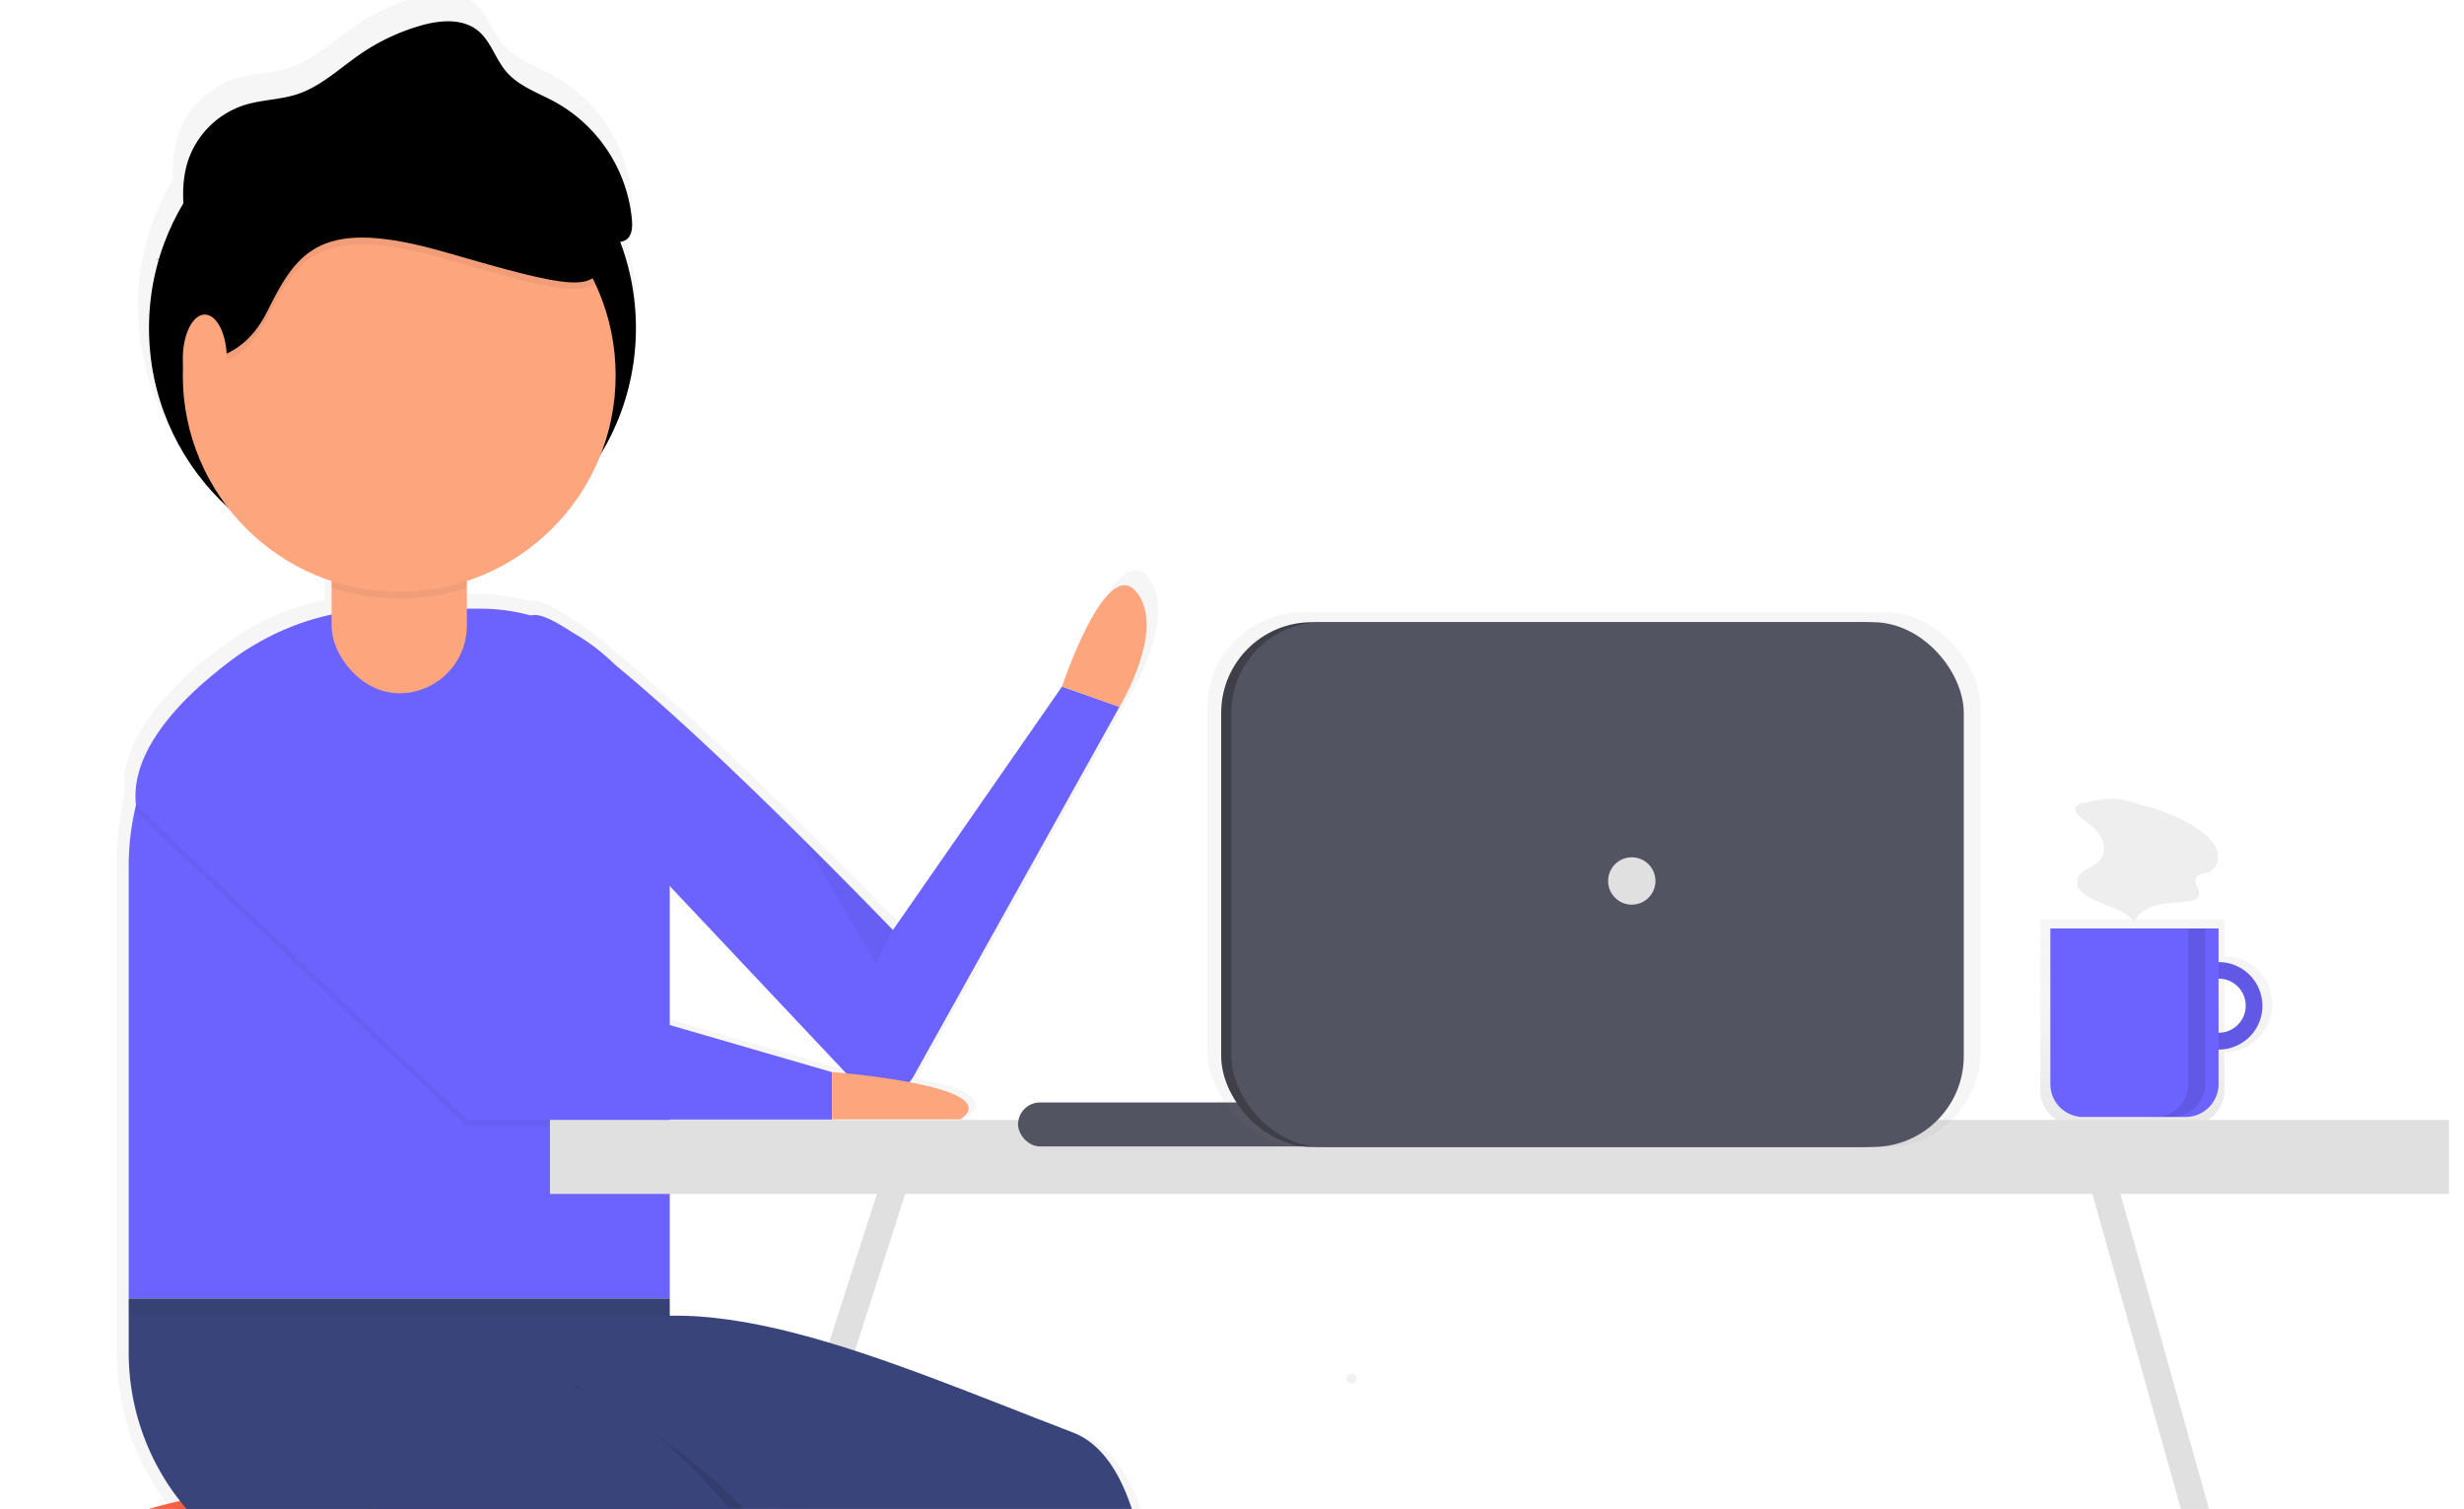<svg width="728.67" height="446.22" xmlns="http://www.w3.org/2000/svg" xmlns:xlink="http://www.w3.org/1999/xlink">
 <defs>
  <linearGradient y2="0" x2="0.5" y1="1" x1="0.5" id="d011afd7-26ae-4e21-bfb4-bf8e8278f380">
   <stop stop-opacity="0.25" stop-color="gray" offset="0"/>
   <stop stop-opacity="0.12" stop-color="gray" offset="0.54"/>
   <stop stop-opacity="0.1" stop-color="gray" offset="1"/>
  </linearGradient>
  <linearGradient xlink:href="#d011afd7-26ae-4e21-bfb4-bf8e8278f380" y2="75.89" x2="517.02" y1="824.11" x1="517.02" id="b1272ad6-7fba-4513-8921-9c5943220b72"/>
  <linearGradient xlink:href="#d011afd7-26ae-4e21-bfb4-bf8e8278f380" y2="484.08" x2="728.6" y1="487.08" x1="728.6" id="44499e99-1e42-4717-8565-691e3cc41d41"/>
  <linearGradient xlink:href="#d011afd7-26ae-4e21-bfb4-bf8e8278f380" y2="183.08" x2="653.39" y1="341.18" x1="653.39" id="a8bd5eea-1591-45ad-a86c-0410ca3890b3"/>
 </defs>
 <title>hello</title>
 <g>
  <title>background</title>
  <rect fill="none" id="canvas_background" height="448.22" width="730.67" y="-1" x="-1"/>
 </g>
 <g>
  <title>Layer 1</title>
  <g id="svg_1" opacity="0.7">
   <path id="svg_2" fill="url(#d011afd7-26ae-4e21-bfb4-bf8e8278f380)" d="m657.831,282.81l0,-10.9l-54.47,0l0,50.39a10.62,10.62 0 0 0 10.62,10.62l33.23,0a10.62,10.62 0 0 0 10.62,-10.62l0,-11.19a14.16,14.16 0 1 0 0,-28.33l0,0.03zm0,22.85l0,-17.41a8.72,8.72 0 1 1 0,17.43l0,-0.02z"/>
  </g>
  <path id="svg_3" fill="#6c63ff" d="m656.121,284.51a12.93,12.93 0 1 0 12.93,12.93a12.93,12.93 0 0 0 -12.93,-12.93zm0,20.89a8,8 0 1 1 8,-8a8,8 0 0 1 -8,8z"/>
  <path id="svg_4" opacity="0.1" d="m656.121,284.51a12.93,12.93 0 1 0 12.93,12.93a12.93,12.93 0 0 0 -12.93,-12.93zm0,20.89a8,8 0 1 1 8,-8a8,8 0 0 1 -8,8z"/>
  <path id="svg_5" fill="#6c63ff" d="m606.341,274.56l49.74,0a0,0 0 0 1 0,0l0,46a9.75,9.75 0 0 1 -9.75,9.75l-30.24,0a9.75,9.75 0 0 1 -9.75,-9.75l0,-46a0,0 0 0 1 0,0z"/>
  <path id="svg_6" opacity="0.1" d="m647.121,274.56l0,46a9.7,9.7 0 0 1 -9.7,9.7l5,0a9.7,9.7 0 0 0 9.7,-9.7l0,-46l-5,0z"/>
  <path id="svg_7" fill="#eee" d="m616.121,237.48a2.9,2.9 0 0 0 -2.2,1.12c-0.65,1.18 0.53,2.52 1.61,3.33c2,1.5 4.09,3 5.45,5.07s1.78,5 0.3,7c-1.93,2.62 -6.55,3.19 -7,6.41c-0.29,2.07 1.5,3.84 3.32,4.88c4.48,2.57 10.26,3.25 13.5,7.27c1.34,-2.76 4.35,-4.36 7.34,-5s6.1,-0.63 9.14,-1.09a3.16,3.16 0 0 0 2.54,-1.36c0.85,-1.72 -1.57,-3.79 -0.73,-5.51c0.64,-1.32 2.5,-1.21 3.86,-1.74c2.22,-0.86 3.13,-3.71 2.5,-6s-2.41,-4.09 -4.28,-5.56c-5,-4 -11.1,-6.29 -17.23,-8c-2.85,-0.78 -6.2,-2 -9.16,-2.12s-6.1,0.82 -8.96,1.3z"/>
  <line id="svg_8" stroke-width="8" stroke-miterlimit="10" stroke="#e0e0e0" fill="none" y2="666.02" x2="163.061" y1="342.02" x1="267.061"/>
  <g id="svg_9" opacity="0.7">
   <path id="svg_10" fill="url(#b1272ad6-7fba-4513-8921-9c5943220b72)" d="m347.641,702.51c-12.79,0.74 -24.19,11.46 -24.19,11.46l-5.51,-13.67l-0.45,0.15c2.69,-11.78 57.47,-254.72 2.63,-275.66c-42.13,-16.09 -86.82,-36 -121.84,-35.26l0,-57.42l49.09,0l0,-2l38.86,0c7.45,-5.32 -3.38,-9 -15.47,-11.27a11.06,11.06 0 0 0 1.3,-1.83l62.24,-111.67s14.32,-23.52 5.11,-34.77s-22.5,28.64 -22.5,28.64l-51.13,73.63s-51.66,-53.81 -84.44,-80.56a57.47,57.47 0 0 0 -12.22,-9.24c-6,-4.05 -10.53,-6.16 -12.77,-5.33l-0.06,0a57.29,57.29 0 0 0 -15.28,-2.08l-4.09,0l0,-8.39a65.61,65.61 0 0 0 40.53,-38.4a73.7,73.7 0 0 0 5.84,-64.17a4.26,4.26 0 0 0 1.72,-0.6c1.85,-1.19 2,-3.8 1.86,-6a45.56,45.56 0 0 0 -23.12,-35.62c-5.18,-2.83 -11.12,-4.79 -14.94,-9.29c-3.28,-3.87 -4.66,-9.28 -8.64,-12.44c-4.72,-3.75 -11.54,-3.11 -17.33,-1.43a63.06,63.06 0 0 0 -18.09,8.54c-6.26,4.29 -11.92,9.8 -19.13,12.18c-5.12,1.69 -10.68,1.65 -15.84,3.24a26.6,26.6 0 0 0 -17.12,16.69a34.75,34.75 0 0 0 -1.46,13a73.22,73.22 0 0 0 -7.35,16.71l-1.16,0.63l1.12,-0.5a73.62,73.62 0 0 0 20.74,75.09a65.55,65.55 0 0 0 31.45,22.32l0,10.15a77.33,77.33 0 0 0 -25.1,10.28l0,0s-0.65,0.4 -1.77,1.16l-0.34,0.23c-7.57,5.14 -32.93,23.9 -32.07,44.18q0,1.17 0,2.35a78,78 0 0 0 -2.09,17.88l0,147.23a72.28,72.28 0 0 0 15.49,44.83c-21.34,4.78 -34.94,12 -34.94,20.11a6.55,6.55 0 0 1 0,2c0,14.4 43,26.08 96.13,26.08c6.42,0 12.69,-0.17 18.76,-0.5l60,48.56l-96.1,154.48s-31.7,24.54 -7.16,32.73s74.66,14.32 74.66,14.32s8.18,-14.32 -3.07,-20.45s-26.59,-3.07 -26.59,-3.07l2,-12.27s166.7,-143.18 131.93,-192.26c-6.65,-9.39 -13.3,-19.08 -20,-28.62l26.24,2.39l6,224.76l0.75,-0.24c-1.5,4.42 -12.1,37.74 11.4,32.1c25.16,-6 70.93,-27.33 70.93,-27.33s-0.63,-16.5 -13.42,-15.76zm-100.27,-386.74l-49.09,-14.25l0,-42l53.35,56.59c-2.62,-0.21 -4.26,-0.34 -4.26,-0.34z"/>
  </g>
  <circle id="svg_11" r="72" cy="97.02" cx="116.061"/>
  <path id="svg_12" fill="#6c63ff" d="m198.061,262.02l54.95,58.33a10.73,10.73 0 0 0 17.19,-2.13l60.86,-109.19l-17,-6l-50,72s-93.87,-97.84 -107,-93s41,79.99 41,79.99z"/>
  <line id="svg_13" stroke-width="5" stroke-miterlimit="10" stroke="#bdbdbd" fill="none" y2="674.02" x2="12.061" y1="464.02" x1="93.061"/>
  <line id="svg_14" stroke-width="5" stroke-miterlimit="10" stroke="#bdbdbd" fill="none" y2="674.02" x2="214.061" y1="464.02" x1="133.061"/>
  <ellipse id="svg_15" fill="#b84733" ry="25.5" rx="94" cy="465.52" cx="113.061"/>
  <ellipse id="svg_16" fill="#f55f44" ry="25.5" rx="94" cy="463.52" cx="113.061"/>
  <line id="svg_17" stroke-width="5" stroke-miterlimit="10" stroke="#bdbdbd" fill="none" y2="537.48" x2="162.191" y1="510.15" x1="73.501"/>
  <line id="svg_18" stroke-width="5" stroke-miterlimit="10" stroke="#bdbdbd" fill="none" y2="537.48" x2="63.921" y1="510.15" x1="152.611"/>
  <path id="svg_19" fill="#6c63ff" d="m114.151,180l27.91,0a56,56 0 0 1 56,56l0,148a0,0 0 0 1 0,0l-160,0a0,0 0 0 1 0,0l0,-127.89a76.09,76.09 0 0 1 76.09,-76.11z"/>
  <path id="svg_20" fill="#39447a" d="m38.061,384l160,0a0,0 0 0 1 0,0l0,87a0,0 0 0 1 0,0l-89,0a71,71 0 0 1 -71,-71l0,-16a0,0 0 0 1 0,0z"/>
  <path id="svg_21" opacity="0.05" d="m40.221,240.06l97.84,93l108,0l0,-14l-93,-27l-79.55,-98.24s-36.13,22.29 -33.29,46.24z"/>
  <path id="svg_22" fill="#6c63ff" d="m40.221,238.06l97.84,93l108,0l0,-14l-93,-27l-79.55,-98.24s-36.13,22.29 -33.29,46.24z"/>
  <path id="svg_23" fill="#fda57d" d="m246.061,317.02s52,4 38,14l-38,0l0,-14z"/>
  <path id="svg_24" fill="#fda57d" d="m314.061,203.02s13,-39 22,-28s-5,34 -5,34l-17,-6z"/>
  <polygon id="svg_25" opacity="0.05" points="38.061,384.02 38.061,388.68 198.061,389.02 198.061,384.02 38.061,384.02 "/>
  <path id="svg_26" fill="#39447a" d="m162.521,476.56l107.6,9.81l5.86,219.74l38.53,-12.54s57.63,-249 2.68,-270s-114.35,-48.63 -149.81,-26.1s-4.86,79.09 -4.86,79.09z"/>
  <path id="svg_27" opacity="0.1" d="m169.061,409.02s59,30 67,64"/>
  <path id="svg_28" fill="#39447a" d="m106.061,470.02l84,68l-94,151l39,11s163,-140 129,-188s-68,-104 -110,-105s-48,63 -48,63z"/>
  <polygon id="svg_29" opacity="0.05" points="238.061,249.02 259.061,285.02 264.061,275.02 238.061,249.02 "/>
  <path id="svg_30" fill="#333" d="m278.06,691.02s-31,24 -7,32s73,14 73,14s8,-14 -3,-20s-26,-3 -26,-3l2,-12l-39,-11z"/>
  <path id="svg_31" fill="#333" d="m458.88,707.43s-13.62,37.76 11,31.86s69.36,-26.73 69.36,-26.73s-0.61,-16.11 -13.12,-15.39s-23.65,11.2 -23.65,11.2l-5.39,-13.37l-38.2,12.43z"/>
  <rect id="svg_32" fill="#fda57d" ry="20" rx="20" height="60" width="40" y="145.02" x="98.061"/>
  <path id="svg_33" opacity="0.05" d="m118.061,147.02a20,20 0 0 0 -20,20l0,6.8a64,64 0 0 0 40,0l0,-6.8a20,20 0 0 0 -20,-20z"/>
  <circle id="svg_34" fill="#fda57d" r="64" cy="111.02" cx="118.061"/>
  <path id="svg_35" opacity="0.05" d="m54.061,108.11s16,4.12 25,-14.06s16,-28.1 53,-17.36s44.44,12.06 46.22,1.9c1.22,-6.94 -11.94,-23.81 -20.4,-33.79c-4.12,-4.87 -10.85,-7.78 -18,-7.78l-41.82,0l-25,11.57l-19,16.53l-4,22.32l4,20.67z"/>
  <path id="svg_36" d="m54.061,106.11s16,4.12 25,-14.06s16,-28.1 53,-17.36s44.44,12.06 46.22,1.9c1.22,-6.94 -11.94,-23.81 -20.4,-33.79c-4.12,-4.87 -10.85,-7.78 -18,-7.78l-41.82,0l-25,11.57l-19,16.53l-4,22.32l4,20.67z"/>
  <ellipse id="svg_37" fill="#fda57d" ry="13" rx="6.5" cy="106.02" cx="60.561"/>
  <path id="svg_38" d="m55.911,72.57c-1.48,-8.37 -2.94,-17.16 -0.24,-25.22a26,26 0 0 1 16.74,-16.32c5,-1.55 10.48,-1.52 15.49,-3.17c7.05,-2.32 12.58,-7.71 18.71,-11.91a61.66,61.66 0 0 1 17.69,-8.35c5.66,-1.64 12.33,-2.27 16.95,1.4c3.88,3.09 5.23,8.38 8.44,12.16c3.74,4.4 9.54,6.31 14.61,9.08a44.54,44.54 0 0 1 22.59,34.87c0.17,2.15 0,4.7 -1.82,5.86a6.48,6.48 0 0 1 -3.65,0.67c-25.58,-0.37 -51.19,-0.73 -76.66,-3.08c-7.92,-0.73 -15.85,-1.65 -23.8,-1.35a77.85,77.85 0 0 0 -35,9.89"/>
  <rect id="svg_43" fill="#6c63ff" ry="32.78" rx="32.78" height="65.57" width="154.09" y="645.27" x="5.85"/>
  <path id="svg_48" fill="url(#44499e99-1e42-4717-8565-691e3cc41d41)" d="m399.721,409.19a1.5,1.5 0 0 0 0,-3a1.5,1.5 0 0 0 0,3z"/>
  <line id="svg_49" stroke-width="8" stroke-miterlimit="10" stroke="#e0e0e0" fill="none" y2="712.11" x2="723.821" y1="342.02" x1="619.821"/>
  <rect id="svg_50" fill="#e0e0e0" height="21.88" width="561.61" y="331.18" x="162.631"/>
  <rect id="svg_51" fill="#535461" ry="6.5" rx="6.5" height="13" width="92" y="326.02" x="301.061"/>
  <g id="svg_52" opacity="0.7">
   <rect id="svg_53" fill="url(#a8bd5eea-1591-45ad-a86c-0410ca3890b3)" ry="28.22" rx="28.22" height="158.1" width="228.66" y="181.08" x="357.061"/>
  </g>
  <rect id="svg_54" fill="#3e3f49" ry="26.84" rx="26.84" height="155.18" width="216.61" y="183.99" x="361.131"/>
  <rect id="svg_55" fill="#535461" ry="26.84" rx="26.84" height="155.18" width="216.61" y="183.99" x="364.131"/>
  <circle id="svg_56" fill="#e0e0e0" r="7" cy="260.52" cx="482.561"/>
 </g>
</svg>